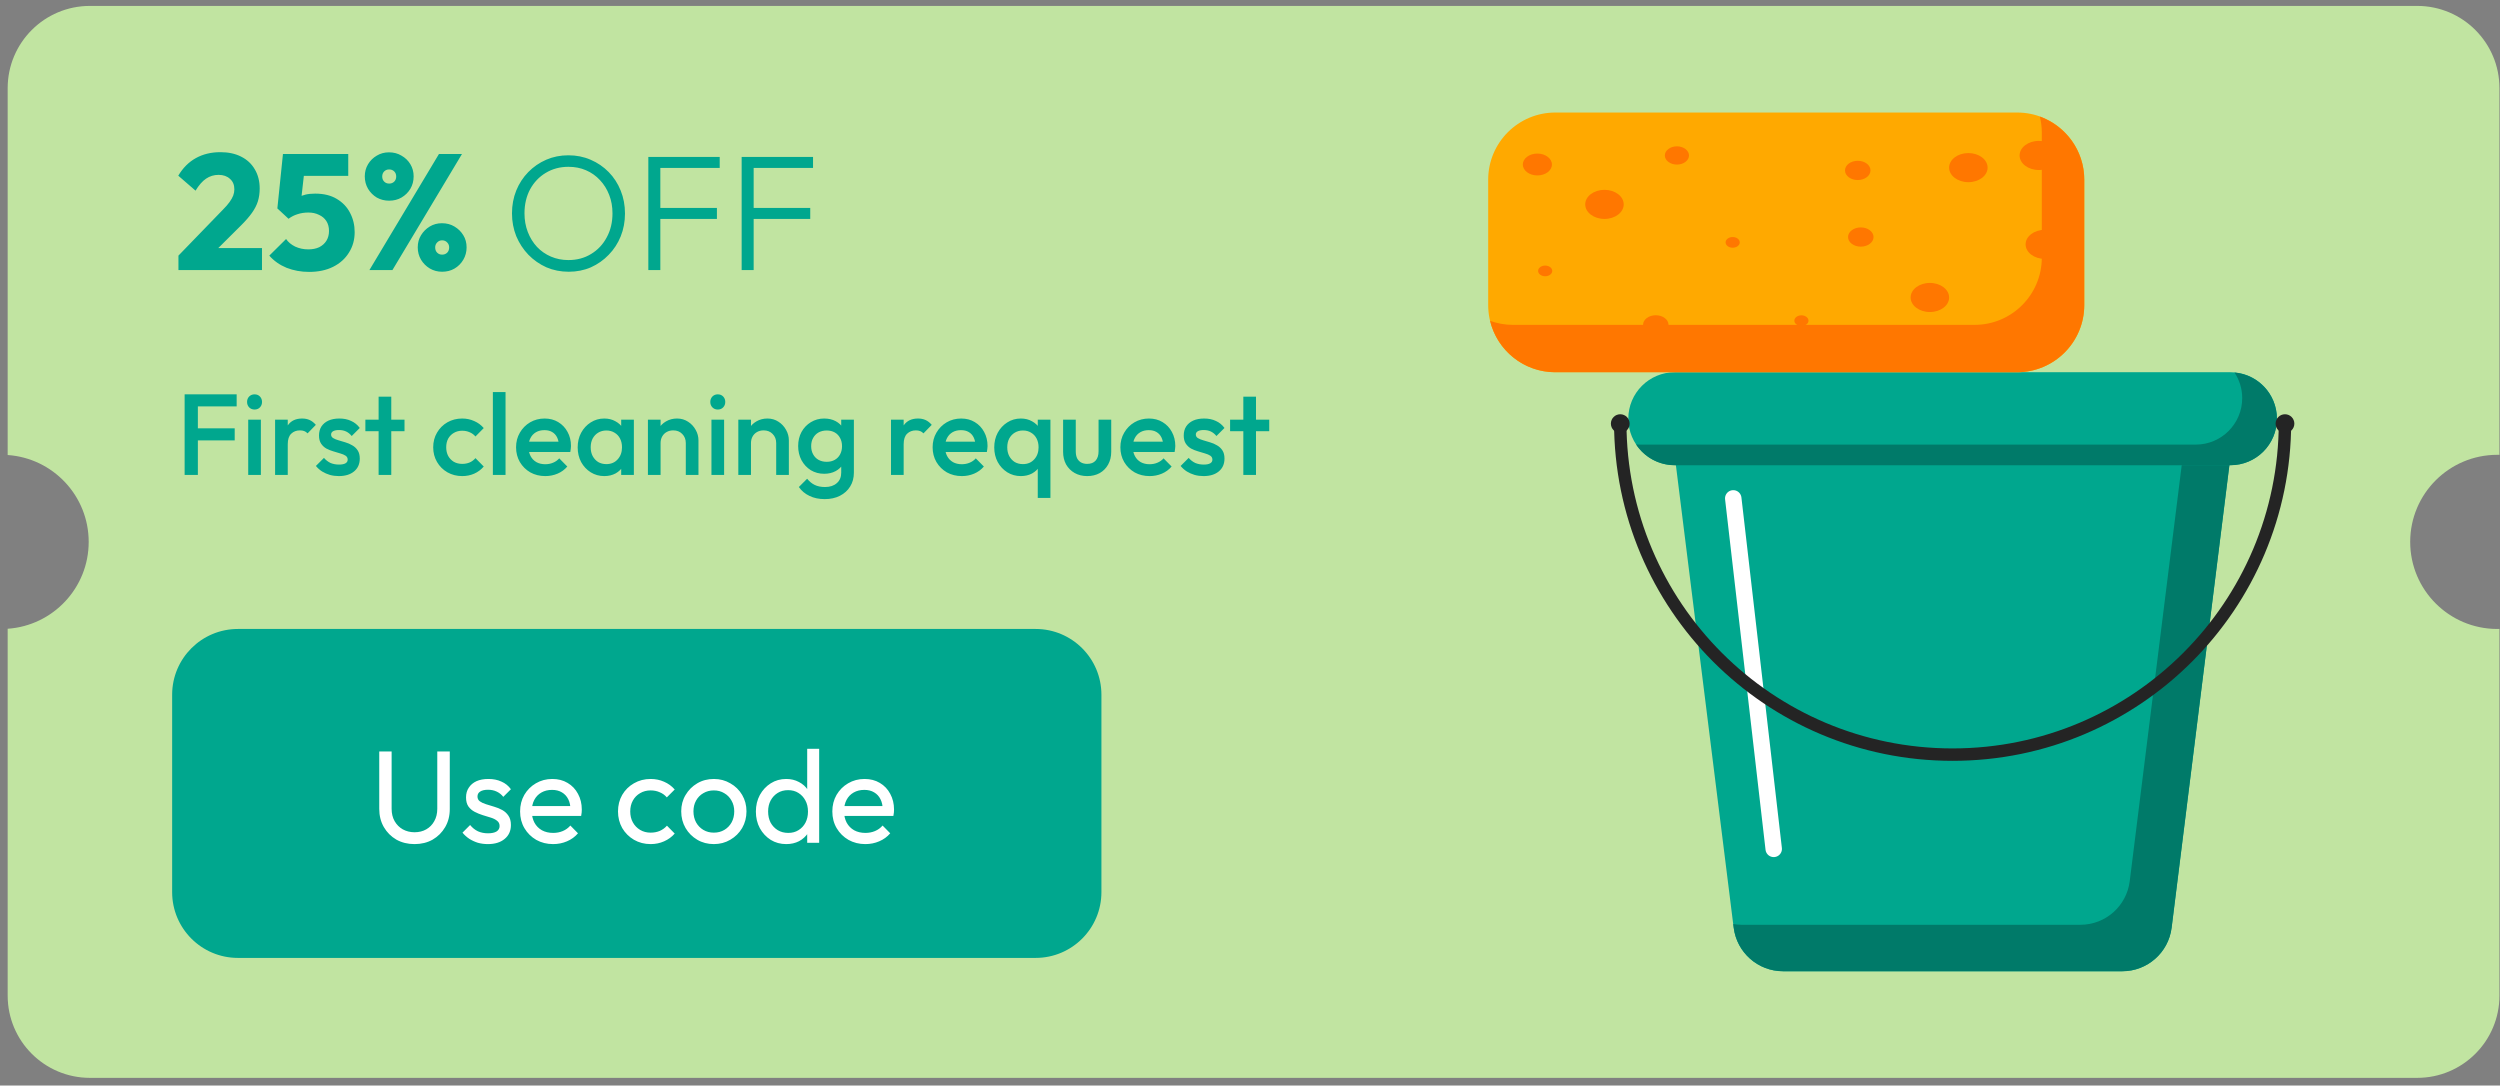 <svg width="304" height="132" viewBox="0 0 304 132" fill="none" xmlns="http://www.w3.org/2000/svg">
<rect x="0" y="0" width="304" height="132" fill="#808080" stroke="none"/>
<path fill-rule="evenodd" clip-rule="evenodd" d="M0.933 10.719C0.933 5.196 5.41 0.719 10.933 0.719H293.933C299.455 0.719 303.933 5.196 303.933 10.719V55.308C303.845 55.306 303.757 55.305 303.669 55.305C297.821 55.305 293.08 60.045 293.08 65.893C293.08 71.741 297.821 76.482 303.669 76.482C303.708 76.482 303.746 76.481 303.785 76.481C303.834 76.481 303.884 76.48 303.933 76.478V121.067C303.933 126.59 299.455 131.067 293.933 131.067H10.933C5.41 131.067 0.933 126.59 0.933 121.067V76.457C6.437 76.078 10.785 71.494 10.785 65.893C10.785 60.293 6.437 55.708 0.933 55.33V10.719Z" fill="#C1E4A1"/>
<g clip-path="url(#clip0_1394_1050)">
<path d="M258.063 118.103H216.813C213.763 118.103 211.193 115.833 210.813 112.813L203.083 50.913H271.793L264.063 112.813C263.683 115.833 261.113 118.103 258.063 118.103Z" fill="#00A78E"/>
<path d="M266.003 50.913L258.973 107.163C258.593 110.183 256.023 112.453 252.983 112.453H211.733C211.403 112.453 211.083 112.413 210.763 112.363L210.823 112.813C211.203 115.833 213.773 118.103 216.823 118.103H258.073C261.123 118.103 263.693 115.833 264.073 112.813L271.803 50.913H266.013H266.003Z" fill="#007A69"/>
<path d="M210.763 60.603L215.683 103.223" stroke="white" stroke-width="2" stroke-miterlimit="10" stroke-linecap="round"/>
<path d="M271.223 56.563H203.653C200.533 56.563 198.003 54.033 198.003 50.913C198.003 47.793 200.533 45.263 203.653 45.263H271.223C274.343 45.263 276.873 47.793 276.873 50.913C276.873 54.033 274.343 56.563 271.223 56.563Z" fill="#00A78E"/>
<path d="M271.713 45.293C272.303 46.183 272.653 47.253 272.653 48.413C272.653 51.533 270.123 54.063 267.003 54.063H199.433C199.273 54.063 199.103 54.053 198.943 54.043C199.953 55.573 201.683 56.573 203.653 56.573H271.223C274.343 56.573 276.873 54.043 276.873 50.923C276.873 47.963 274.603 45.543 271.713 45.303V45.293Z" fill="#007A69"/>
<path d="M277.853 51.343C277.853 73.663 259.763 91.763 237.433 91.763C215.103 91.763 197.023 73.673 197.023 51.343" stroke="#242424" stroke-width="1.51" stroke-miterlimit="10"/>
<path d="M198.163 51.513C198.163 52.143 197.653 52.653 197.023 52.653C196.393 52.653 195.883 52.143 195.883 51.513C195.883 50.883 196.393 50.373 197.023 50.373C197.653 50.373 198.163 50.883 198.163 51.513Z" fill="#242424"/>
<path d="M276.713 51.513C276.713 52.143 277.223 52.653 277.853 52.653C278.483 52.653 278.993 52.143 278.993 51.513C278.993 50.883 278.483 50.373 277.853 50.373C277.223 50.373 276.713 50.883 276.713 51.513Z" fill="#242424"/>
<path d="M245.283 13.683H189.133C184.621 13.683 180.963 17.341 180.963 21.853V37.093C180.963 41.605 184.621 45.263 189.133 45.263H245.283C249.796 45.263 253.453 41.605 253.453 37.093V21.853C253.453 17.341 249.796 13.683 245.283 13.683Z" fill="#FFA900"/>
<path d="M248.043 14.173C248.193 14.793 248.283 15.433 248.283 16.093V31.333C248.283 35.843 244.623 39.503 240.113 39.503H183.953C182.983 39.503 182.053 39.323 181.193 39.013C182.053 42.603 185.273 45.263 189.123 45.263H245.273C249.783 45.263 253.443 41.603 253.443 37.093V21.853C253.443 18.313 251.183 15.303 248.033 14.173H248.043Z" fill="#FF7700"/>
<path d="M197.443 24.853C197.443 25.833 196.393 26.623 195.103 26.623C193.813 26.623 192.763 25.833 192.763 24.853C192.763 23.873 193.813 23.083 195.103 23.083C196.393 23.083 197.443 23.873 197.443 24.853Z" fill="#FF7700"/>
<path d="M188.713 20.003C188.713 20.743 187.923 21.333 186.943 21.333C185.963 21.333 185.173 20.733 185.173 20.003C185.173 19.273 185.963 18.673 186.943 18.673C187.923 18.673 188.713 19.273 188.713 20.003Z" fill="#FF7700"/>
<path d="M205.383 18.903C205.383 19.513 204.723 20.013 203.913 20.013C203.103 20.013 202.443 19.513 202.443 18.903C202.443 18.293 203.103 17.793 203.913 17.793C204.723 17.793 205.383 18.293 205.383 18.903Z" fill="#FF7700"/>
<path d="M210.693 30.123C211.168 30.123 211.553 29.832 211.553 29.473C211.553 29.114 211.168 28.823 210.693 28.823C210.219 28.823 209.833 29.114 209.833 29.473C209.833 29.832 210.219 30.123 210.693 30.123Z" fill="#FF7700"/>
<path d="M219.913 38.993C219.913 39.353 219.523 39.643 219.053 39.643C218.583 39.643 218.193 39.353 218.193 38.993C218.193 38.633 218.583 38.343 219.053 38.343C219.523 38.343 219.913 38.633 219.913 38.993Z" fill="#FF7700"/>
<path d="M188.753 32.943C188.753 33.303 188.363 33.593 187.893 33.593C187.423 33.593 187.033 33.303 187.033 32.943C187.033 32.583 187.423 32.293 187.893 32.293C188.363 32.293 188.753 32.583 188.753 32.943Z" fill="#FF7700"/>
<path d="M241.693 20.383C241.693 21.363 240.643 22.153 239.353 22.153C238.063 22.153 237.013 21.363 237.013 20.383C237.013 19.403 238.063 18.613 239.353 18.613C240.643 18.613 241.693 19.403 241.693 20.383Z" fill="#FF7700"/>
<path d="M250.263 18.903C250.263 19.883 249.213 20.673 247.923 20.673C246.633 20.673 245.583 19.883 245.583 18.903C245.583 17.923 246.633 17.133 247.923 17.133C249.213 17.133 250.263 17.923 250.263 18.903Z" fill="#FF7700"/>
<path d="M237.013 36.173C237.013 37.153 235.963 37.943 234.673 37.943C233.383 37.943 232.333 37.153 232.333 36.173C232.333 35.193 233.383 34.403 234.673 34.403C235.963 34.403 237.013 35.193 237.013 36.173Z" fill="#FF7700"/>
<path d="M250.993 29.713C250.993 30.693 249.943 31.483 248.653 31.483C247.363 31.483 246.313 30.693 246.313 29.713C246.313 28.733 247.363 27.943 248.653 27.943C249.943 27.943 250.993 28.733 250.993 29.713Z" fill="#FF7700"/>
<path d="M227.453 20.723C227.453 21.363 226.763 21.893 225.903 21.893C225.043 21.893 224.353 21.373 224.353 20.723C224.353 20.073 225.043 19.553 225.903 19.553C226.763 19.553 227.453 20.073 227.453 20.723Z" fill="#FF7700"/>
<path d="M226.273 29.993C227.129 29.993 227.823 29.469 227.823 28.823C227.823 28.177 227.129 27.653 226.273 27.653C225.417 27.653 224.723 28.177 224.723 28.823C224.723 29.469 225.417 29.993 226.273 29.993Z" fill="#FF7700"/>
<path d="M201.343 40.673C202.199 40.673 202.893 40.149 202.893 39.503C202.893 38.857 202.199 38.333 201.343 38.333C200.487 38.333 199.793 38.857 199.793 39.503C199.793 40.149 200.487 40.673 201.343 40.673Z" fill="#FF7700"/>
</g>
<path d="M20.933 84.482C20.933 80.063 24.514 76.482 28.933 76.482H125.933C130.351 76.482 133.933 80.063 133.933 84.482V108.482C133.933 112.9 130.351 116.482 125.933 116.482H28.933C24.514 116.482 20.933 112.9 20.933 108.482V84.482Z" fill="#00A78E"/>
<path d="M50.405 102.642C49.583 102.642 48.847 102.46 48.197 102.098C47.557 101.724 47.05 101.218 46.677 100.578C46.303 99.927 46.117 99.191 46.117 98.37V91.378H47.621V98.338C47.621 98.924 47.743 99.431 47.989 99.858C48.234 100.284 48.565 100.615 48.981 100.85C49.407 101.084 49.882 101.202 50.405 101.202C50.949 101.202 51.423 101.084 51.829 100.85C52.245 100.615 52.57 100.284 52.805 99.858C53.05 99.431 53.173 98.93 53.173 98.354V91.378H54.693V98.386C54.693 99.207 54.506 99.938 54.133 100.578C53.759 101.218 53.253 101.724 52.613 102.098C51.973 102.46 51.237 102.642 50.405 102.642ZM59.327 102.642C58.9 102.642 58.495 102.588 58.111 102.482C57.737 102.364 57.391 102.204 57.071 102.002C56.751 101.788 56.473 101.538 56.239 101.25L57.166 100.322C57.444 100.663 57.764 100.919 58.127 101.09C58.489 101.25 58.895 101.33 59.343 101.33C59.791 101.33 60.137 101.255 60.383 101.106C60.628 100.946 60.751 100.727 60.751 100.45C60.751 100.172 60.649 99.959 60.447 99.81C60.255 99.65 60.004 99.522 59.694 99.426C59.385 99.319 59.054 99.218 58.703 99.122C58.361 99.015 58.036 98.882 57.727 98.722C57.417 98.562 57.161 98.343 56.959 98.066C56.767 97.788 56.67 97.42 56.67 96.962C56.67 96.503 56.782 96.108 57.007 95.778C57.23 95.436 57.54 95.175 57.934 94.994C58.34 94.812 58.825 94.722 59.391 94.722C59.988 94.722 60.516 94.828 60.974 95.042C61.444 95.244 61.828 95.554 62.127 95.97L61.199 96.898C60.985 96.62 60.718 96.407 60.398 96.258C60.089 96.108 59.737 96.034 59.343 96.034C58.926 96.034 58.606 96.108 58.383 96.258C58.169 96.396 58.062 96.594 58.062 96.85C58.062 97.106 58.158 97.303 58.35 97.442C58.542 97.58 58.793 97.698 59.102 97.794C59.422 97.89 59.753 97.991 60.094 98.098C60.436 98.194 60.761 98.327 61.071 98.498C61.38 98.668 61.63 98.898 61.822 99.186C62.025 99.474 62.127 99.852 62.127 100.322C62.127 101.036 61.87 101.602 61.358 102.018C60.857 102.434 60.18 102.642 59.327 102.642ZM67.259 102.642C66.501 102.642 65.819 102.471 65.211 102.13C64.603 101.778 64.123 101.303 63.771 100.706C63.419 100.108 63.243 99.431 63.243 98.674C63.243 97.927 63.413 97.255 63.755 96.658C64.107 96.06 64.576 95.591 65.163 95.25C65.76 94.898 66.427 94.722 67.163 94.722C67.867 94.722 68.485 94.882 69.019 95.202C69.563 95.522 69.984 95.964 70.283 96.53C70.592 97.095 70.747 97.735 70.747 98.45C70.747 98.556 70.741 98.674 70.731 98.802C70.72 98.919 70.699 99.058 70.667 99.218H64.251V98.018H69.899L69.371 98.482C69.371 97.97 69.28 97.538 69.099 97.186C68.917 96.823 68.661 96.546 68.331 96.354C68 96.151 67.6 96.05 67.131 96.05C66.64 96.05 66.208 96.156 65.835 96.37C65.461 96.583 65.173 96.882 64.971 97.266C64.768 97.65 64.667 98.103 64.667 98.626C64.667 99.159 64.773 99.628 64.987 100.034C65.2 100.428 65.504 100.738 65.899 100.962C66.293 101.175 66.747 101.282 67.259 101.282C67.685 101.282 68.075 101.207 68.427 101.058C68.789 100.908 69.099 100.684 69.355 100.386L70.283 101.33C69.92 101.756 69.472 102.082 68.939 102.306C68.416 102.53 67.856 102.642 67.259 102.642ZM79.117 102.642C78.37 102.642 77.693 102.466 77.085 102.114C76.487 101.762 76.013 101.287 75.661 100.69C75.32 100.082 75.149 99.41 75.149 98.674C75.149 97.927 75.32 97.255 75.661 96.658C76.013 96.06 76.487 95.591 77.085 95.25C77.693 94.898 78.37 94.722 79.117 94.722C79.704 94.722 80.248 94.834 80.749 95.058C81.25 95.271 81.682 95.586 82.045 96.002L81.085 96.962C80.85 96.684 80.562 96.476 80.221 96.338C79.89 96.188 79.522 96.114 79.117 96.114C78.637 96.114 78.21 96.226 77.837 96.45C77.463 96.663 77.17 96.962 76.957 97.346C76.743 97.73 76.637 98.172 76.637 98.674C76.637 99.175 76.743 99.618 76.957 100.002C77.17 100.386 77.463 100.69 77.837 100.914C78.21 101.138 78.637 101.25 79.117 101.25C79.522 101.25 79.89 101.18 80.221 101.042C80.562 100.892 80.856 100.679 81.101 100.402L82.045 101.362C81.693 101.767 81.261 102.082 80.749 102.306C80.248 102.53 79.704 102.642 79.117 102.642ZM86.804 102.642C86.058 102.642 85.386 102.466 84.788 102.114C84.191 101.762 83.716 101.287 83.364 100.69C83.012 100.082 82.836 99.404 82.836 98.658C82.836 97.922 83.012 97.26 83.364 96.674C83.716 96.076 84.191 95.602 84.788 95.25C85.386 94.898 86.058 94.722 86.804 94.722C87.54 94.722 88.207 94.898 88.804 95.25C89.412 95.591 89.892 96.06 90.244 96.658C90.596 97.255 90.772 97.922 90.772 98.658C90.772 99.404 90.596 100.082 90.244 100.69C89.892 101.287 89.412 101.762 88.804 102.114C88.207 102.466 87.54 102.642 86.804 102.642ZM86.804 101.25C87.284 101.25 87.711 101.138 88.084 100.914C88.458 100.69 88.751 100.386 88.964 100.002C89.178 99.607 89.284 99.159 89.284 98.658C89.284 98.167 89.172 97.73 88.948 97.346C88.735 96.962 88.442 96.663 88.068 96.45C87.706 96.226 87.284 96.114 86.804 96.114C86.324 96.114 85.898 96.226 85.524 96.45C85.151 96.663 84.858 96.962 84.644 97.346C84.431 97.73 84.324 98.167 84.324 98.658C84.324 99.159 84.431 99.607 84.644 100.002C84.858 100.386 85.151 100.69 85.524 100.914C85.898 101.138 86.324 101.25 86.804 101.25ZM95.611 102.642C94.907 102.642 94.278 102.471 93.723 102.13C93.168 101.778 92.725 101.303 92.395 100.706C92.075 100.108 91.915 99.436 91.915 98.69C91.915 97.943 92.075 97.271 92.395 96.674C92.725 96.076 93.168 95.602 93.723 95.25C94.278 94.898 94.907 94.722 95.611 94.722C96.176 94.722 96.688 94.844 97.147 95.09C97.606 95.324 97.974 95.655 98.251 96.082C98.539 96.498 98.699 96.983 98.731 97.538V99.826C98.699 100.37 98.544 100.855 98.267 101.282C97.99 101.708 97.621 102.044 97.163 102.29C96.704 102.524 96.187 102.642 95.611 102.642ZM95.851 101.282C96.331 101.282 96.747 101.17 97.099 100.946C97.462 100.722 97.744 100.418 97.947 100.034C98.15 99.639 98.251 99.191 98.251 98.69C98.251 98.167 98.144 97.714 97.931 97.33C97.728 96.946 97.445 96.642 97.083 96.418C96.731 96.194 96.315 96.082 95.835 96.082C95.355 96.082 94.933 96.194 94.571 96.418C94.208 96.642 93.92 96.951 93.707 97.346C93.504 97.73 93.403 98.172 93.403 98.674C93.403 99.186 93.504 99.639 93.707 100.034C93.92 100.418 94.208 100.722 94.571 100.946C94.944 101.17 95.371 101.282 95.851 101.282ZM99.611 102.482H98.155V100.434L98.427 98.578L98.155 96.738V91.058H99.611V102.482ZM105.227 102.642C104.47 102.642 103.787 102.471 103.179 102.13C102.571 101.778 102.091 101.303 101.739 100.706C101.387 100.108 101.211 99.431 101.211 98.674C101.211 97.927 101.382 97.255 101.723 96.658C102.075 96.06 102.545 95.591 103.131 95.25C103.729 94.898 104.395 94.722 105.131 94.722C105.835 94.722 106.454 94.882 106.987 95.202C107.531 95.522 107.953 95.964 108.251 96.53C108.561 97.095 108.715 97.735 108.715 98.45C108.715 98.556 108.71 98.674 108.699 98.802C108.689 98.919 108.667 99.058 108.635 99.218H102.219V98.018H107.867L107.339 98.482C107.339 97.97 107.249 97.538 107.067 97.186C106.886 96.823 106.63 96.546 106.299 96.354C105.969 96.151 105.569 96.05 105.099 96.05C104.609 96.05 104.177 96.156 103.803 96.37C103.43 96.583 103.142 96.882 102.939 97.266C102.737 97.65 102.635 98.103 102.635 98.626C102.635 99.159 102.742 99.628 102.955 100.034C103.169 100.428 103.473 100.738 103.867 100.962C104.262 101.175 104.715 101.282 105.227 101.282C105.654 101.282 106.043 101.207 106.395 101.058C106.758 100.908 107.067 100.684 107.323 100.386L108.251 101.33C107.889 101.756 107.441 102.082 106.907 102.306C106.385 102.53 105.825 102.642 105.227 102.642Z" fill="white"/>
<path d="M22.45 57.752V47.952H24.06V57.752H22.45ZM23.556 53.552V52.082H28.54V53.552H23.556ZM23.556 49.422V47.952H28.778V49.422H23.556ZM30.183 57.752V51.032H31.723V57.752H30.183ZM30.953 49.8C30.692 49.8 30.473 49.712 30.295 49.534C30.127 49.357 30.043 49.138 30.043 48.876C30.043 48.615 30.127 48.396 30.295 48.218C30.473 48.041 30.692 47.952 30.953 47.952C31.224 47.952 31.443 48.041 31.611 48.218C31.779 48.396 31.863 48.615 31.863 48.876C31.863 49.138 31.779 49.357 31.611 49.534C31.443 49.712 31.224 49.8 30.953 49.8ZM33.451 57.752V51.032H34.991V57.752H33.451ZM34.991 54.014L34.459 53.748C34.459 52.899 34.645 52.213 35.019 51.69C35.401 51.158 35.975 50.892 36.741 50.892C37.077 50.892 37.38 50.953 37.651 51.074C37.921 51.196 38.173 51.392 38.407 51.662L37.399 52.698C37.277 52.568 37.142 52.474 36.993 52.418C36.843 52.362 36.671 52.334 36.475 52.334C36.045 52.334 35.691 52.47 35.411 52.74C35.131 53.011 34.991 53.436 34.991 54.014ZM41.2 57.892C40.826 57.892 40.467 57.846 40.121 57.752C39.776 57.65 39.459 57.51 39.169 57.332C38.88 57.146 38.628 56.922 38.413 56.66L39.394 55.68C39.627 55.951 39.893 56.156 40.191 56.296C40.499 56.427 40.845 56.492 41.227 56.492C41.573 56.492 41.834 56.441 42.011 56.338C42.189 56.236 42.278 56.086 42.278 55.89C42.278 55.685 42.194 55.526 42.026 55.414C41.858 55.302 41.638 55.209 41.367 55.134C41.106 55.05 40.826 54.966 40.528 54.882C40.238 54.798 39.958 54.686 39.688 54.546C39.426 54.397 39.212 54.196 39.044 53.944C38.876 53.692 38.791 53.366 38.791 52.964C38.791 52.535 38.889 52.166 39.086 51.858C39.291 51.55 39.575 51.312 39.94 51.144C40.313 50.976 40.756 50.892 41.27 50.892C41.811 50.892 42.287 50.99 42.697 51.186C43.117 51.373 43.468 51.658 43.748 52.04L42.767 53.02C42.572 52.778 42.347 52.596 42.096 52.474C41.843 52.353 41.554 52.292 41.227 52.292C40.919 52.292 40.681 52.339 40.514 52.432C40.346 52.526 40.261 52.661 40.261 52.838C40.261 53.025 40.346 53.17 40.514 53.272C40.681 53.375 40.896 53.464 41.157 53.538C41.428 53.613 41.708 53.697 41.998 53.79C42.296 53.874 42.576 53.996 42.837 54.154C43.108 54.304 43.328 54.509 43.495 54.77C43.663 55.022 43.748 55.354 43.748 55.764C43.748 56.418 43.519 56.936 43.062 57.318C42.604 57.701 41.983 57.892 41.2 57.892ZM46.039 57.752V48.232H47.579V57.752H46.039ZM44.429 52.432V51.032H49.189V52.432H44.429ZM56.205 57.892C55.542 57.892 54.94 57.738 54.399 57.43C53.867 57.122 53.447 56.702 53.139 56.17C52.831 55.638 52.677 55.046 52.677 54.392C52.677 53.73 52.831 53.137 53.139 52.614C53.447 52.082 53.867 51.662 54.399 51.354C54.94 51.046 55.542 50.892 56.205 50.892C56.727 50.892 57.213 50.995 57.661 51.2C58.118 51.396 58.505 51.681 58.823 52.054L57.815 53.076C57.619 52.843 57.381 52.67 57.101 52.558C56.83 52.437 56.532 52.376 56.205 52.376C55.822 52.376 55.481 52.465 55.183 52.642C54.894 52.81 54.665 53.044 54.497 53.342C54.338 53.641 54.259 53.991 54.259 54.392C54.259 54.784 54.338 55.134 54.497 55.442C54.665 55.741 54.894 55.979 55.183 56.156C55.481 56.324 55.822 56.408 56.205 56.408C56.532 56.408 56.83 56.352 57.101 56.24C57.381 56.119 57.619 55.942 57.815 55.708L58.823 56.73C58.505 57.104 58.118 57.393 57.661 57.598C57.213 57.794 56.727 57.892 56.205 57.892ZM59.933 57.752V47.672H61.473V57.752H59.933ZM66.309 57.892C65.637 57.892 65.03 57.743 64.489 57.444C63.957 57.136 63.532 56.716 63.215 56.184C62.907 55.652 62.753 55.055 62.753 54.392C62.753 53.73 62.907 53.137 63.215 52.614C63.523 52.082 63.938 51.662 64.461 51.354C64.993 51.046 65.581 50.892 66.225 50.892C66.85 50.892 67.401 51.037 67.877 51.326C68.362 51.616 68.74 52.012 69.011 52.516C69.291 53.02 69.431 53.594 69.431 54.238C69.431 54.35 69.422 54.467 69.403 54.588C69.394 54.7 69.375 54.826 69.347 54.966H63.831V53.706H68.549L67.975 54.21C67.956 53.8 67.877 53.454 67.737 53.174C67.597 52.894 67.396 52.68 67.135 52.53C66.883 52.381 66.57 52.306 66.197 52.306C65.805 52.306 65.464 52.39 65.175 52.558C64.886 52.726 64.662 52.964 64.503 53.272C64.344 53.571 64.265 53.93 64.265 54.35C64.265 54.77 64.349 55.139 64.517 55.456C64.685 55.774 64.923 56.021 65.231 56.198C65.539 56.366 65.894 56.45 66.295 56.45C66.64 56.45 66.958 56.39 67.247 56.268C67.546 56.147 67.798 55.97 68.003 55.736L68.983 56.73C68.656 57.113 68.26 57.402 67.793 57.598C67.326 57.794 66.832 57.892 66.309 57.892ZM73.48 57.892C72.873 57.892 72.322 57.738 71.828 57.43C71.342 57.122 70.955 56.707 70.665 56.184C70.385 55.652 70.246 55.06 70.246 54.406C70.246 53.744 70.385 53.151 70.665 52.628C70.955 52.096 71.342 51.676 71.828 51.368C72.322 51.051 72.873 50.892 73.48 50.892C73.993 50.892 74.445 51.004 74.838 51.228C75.239 51.443 75.556 51.742 75.79 52.124C76.023 52.507 76.139 52.941 76.139 53.426V55.358C76.139 55.844 76.023 56.278 75.79 56.66C75.566 57.043 75.253 57.346 74.852 57.57C74.45 57.785 73.993 57.892 73.48 57.892ZM73.731 56.436C74.301 56.436 74.758 56.245 75.103 55.862C75.458 55.48 75.635 54.99 75.635 54.392C75.635 53.991 75.556 53.636 75.397 53.328C75.239 53.02 75.015 52.782 74.725 52.614C74.445 52.437 74.114 52.348 73.731 52.348C73.358 52.348 73.027 52.437 72.737 52.614C72.457 52.782 72.234 53.02 72.066 53.328C71.907 53.636 71.828 53.991 71.828 54.392C71.828 54.794 71.907 55.148 72.066 55.456C72.234 55.764 72.457 56.007 72.737 56.184C73.027 56.352 73.358 56.436 73.731 56.436ZM75.537 57.752V55.946L75.803 54.308L75.537 52.684V51.032H77.078V57.752H75.537ZM83.393 57.752V53.874C83.393 53.426 83.248 53.058 82.959 52.768C82.679 52.479 82.315 52.334 81.867 52.334C81.568 52.334 81.302 52.4 81.069 52.53C80.835 52.661 80.653 52.843 80.523 53.076C80.392 53.31 80.327 53.576 80.327 53.874L79.725 53.538C79.725 53.025 79.837 52.572 80.061 52.18C80.285 51.779 80.593 51.466 80.985 51.242C81.386 51.009 81.834 50.892 82.329 50.892C82.833 50.892 83.281 51.023 83.673 51.284C84.065 51.536 84.373 51.868 84.597 52.278C84.821 52.68 84.933 53.1 84.933 53.538V57.752H83.393ZM78.787 57.752V51.032H80.327V57.752H78.787ZM86.512 57.752V51.032H88.052V57.752H86.512ZM87.282 49.8C87.02 49.8 86.801 49.712 86.624 49.534C86.456 49.357 86.372 49.138 86.372 48.876C86.372 48.615 86.456 48.396 86.624 48.218C86.801 48.041 87.02 47.952 87.282 47.952C87.552 47.952 87.772 48.041 87.94 48.218C88.108 48.396 88.192 48.615 88.192 48.876C88.192 49.138 88.108 49.357 87.94 49.534C87.772 49.712 87.552 49.8 87.282 49.8ZM94.385 57.752V53.874C94.385 53.426 94.24 53.058 93.951 52.768C93.671 52.479 93.307 52.334 92.859 52.334C92.56 52.334 92.294 52.4 92.061 52.53C91.828 52.661 91.645 52.843 91.515 53.076C91.384 53.31 91.319 53.576 91.319 53.874L90.717 53.538C90.717 53.025 90.829 52.572 91.053 52.18C91.277 51.779 91.585 51.466 91.977 51.242C92.378 51.009 92.826 50.892 93.321 50.892C93.825 50.892 94.273 51.023 94.665 51.284C95.057 51.536 95.365 51.868 95.589 52.278C95.813 52.68 95.925 53.1 95.925 53.538V57.752H94.385ZM89.779 57.752V51.032H91.319V57.752H89.779ZM100.29 60.692C99.58 60.692 98.96 60.562 98.428 60.3C97.896 60.048 97.466 59.689 97.14 59.222L98.148 58.214C98.418 58.55 98.726 58.802 99.072 58.97C99.417 59.138 99.832 59.222 100.318 59.222C100.924 59.222 101.405 59.064 101.76 58.746C102.114 58.438 102.292 58.014 102.292 57.472V55.82L102.558 54.336L102.292 52.838V51.032H103.832V57.472C103.832 58.116 103.682 58.676 103.384 59.152C103.085 59.638 102.67 60.016 102.138 60.286C101.606 60.557 100.99 60.692 100.29 60.692ZM100.22 57.612C99.622 57.612 99.081 57.468 98.596 57.178C98.12 56.88 97.742 56.474 97.462 55.96C97.191 55.447 97.056 54.873 97.056 54.238C97.056 53.604 97.191 53.034 97.462 52.53C97.742 52.026 98.12 51.63 98.596 51.34C99.081 51.042 99.622 50.892 100.22 50.892C100.752 50.892 101.218 51 101.62 51.214C102.021 51.429 102.334 51.728 102.558 52.11C102.782 52.484 102.894 52.922 102.894 53.426V55.078C102.894 55.573 102.777 56.012 102.544 56.394C102.32 56.777 102.007 57.076 101.606 57.29C101.204 57.505 100.742 57.612 100.22 57.612ZM100.528 56.156C100.901 56.156 101.228 56.077 101.508 55.918C101.788 55.76 102.002 55.54 102.152 55.26C102.31 54.971 102.39 54.635 102.39 54.252C102.39 53.87 102.31 53.538 102.152 53.258C102.002 52.969 101.788 52.745 101.508 52.586C101.228 52.428 100.901 52.348 100.528 52.348C100.154 52.348 99.823 52.428 99.534 52.586C99.254 52.745 99.034 52.969 98.876 53.258C98.717 53.538 98.638 53.87 98.638 54.252C98.638 54.626 98.717 54.957 98.876 55.246C99.034 55.536 99.254 55.76 99.534 55.918C99.823 56.077 100.154 56.156 100.528 56.156ZM108.345 57.752V51.032H109.885V57.752H108.345ZM109.885 54.014L109.353 53.748C109.353 52.899 109.54 52.213 109.913 51.69C110.296 51.158 110.87 50.892 111.635 50.892C111.971 50.892 112.275 50.953 112.545 51.074C112.816 51.196 113.068 51.392 113.301 51.662L112.293 52.698C112.172 52.568 112.037 52.474 111.887 52.418C111.738 52.362 111.565 52.334 111.369 52.334C110.94 52.334 110.585 52.47 110.305 52.74C110.025 53.011 109.885 53.436 109.885 54.014ZM116.963 57.892C116.291 57.892 115.685 57.743 115.143 57.444C114.611 57.136 114.187 56.716 113.869 56.184C113.561 55.652 113.407 55.055 113.407 54.392C113.407 53.73 113.561 53.137 113.869 52.614C114.177 52.082 114.593 51.662 115.115 51.354C115.647 51.046 116.235 50.892 116.879 50.892C117.505 50.892 118.055 51.037 118.531 51.326C119.017 51.616 119.395 52.012 119.665 52.516C119.945 53.02 120.085 53.594 120.085 54.238C120.085 54.35 120.076 54.467 120.057 54.588C120.048 54.7 120.029 54.826 120.001 54.966H114.485V53.706H119.203L118.629 54.21C118.611 53.8 118.531 53.454 118.391 53.174C118.251 52.894 118.051 52.68 117.789 52.53C117.537 52.381 117.225 52.306 116.851 52.306C116.459 52.306 116.119 52.39 115.829 52.558C115.54 52.726 115.316 52.964 115.157 53.272C114.999 53.571 114.919 53.93 114.919 54.35C114.919 54.77 115.003 55.139 115.171 55.456C115.339 55.774 115.577 56.021 115.885 56.198C116.193 56.366 116.548 56.45 116.949 56.45C117.295 56.45 117.612 56.39 117.901 56.268C118.2 56.147 118.452 55.97 118.657 55.736L119.637 56.73C119.311 57.113 118.914 57.402 118.447 57.598C117.981 57.794 117.486 57.892 116.963 57.892ZM124.134 57.892C123.527 57.892 122.976 57.738 122.482 57.43C121.996 57.122 121.609 56.707 121.32 56.184C121.04 55.652 120.9 55.06 120.9 54.406C120.9 53.744 121.04 53.151 121.32 52.628C121.609 52.096 121.996 51.676 122.482 51.368C122.976 51.051 123.527 50.892 124.134 50.892C124.647 50.892 125.1 51.004 125.492 51.228C125.893 51.443 126.21 51.742 126.444 52.124C126.677 52.507 126.794 52.941 126.794 53.426V55.358C126.794 55.844 126.677 56.278 126.444 56.66C126.22 57.043 125.907 57.346 125.506 57.57C125.104 57.785 124.647 57.892 124.134 57.892ZM124.386 56.436C124.955 56.436 125.412 56.245 125.758 55.862C126.112 55.48 126.29 54.99 126.29 54.392C126.29 53.991 126.21 53.636 126.052 53.328C125.893 53.02 125.669 52.782 125.38 52.614C125.1 52.437 124.768 52.348 124.386 52.348C124.012 52.348 123.681 52.437 123.392 52.614C123.112 52.782 122.888 53.02 122.72 53.328C122.561 53.636 122.482 53.991 122.482 54.392C122.482 54.794 122.561 55.148 122.72 55.456C122.888 55.764 123.112 56.007 123.392 56.184C123.681 56.352 124.012 56.436 124.386 56.436ZM126.192 60.552V56.1L126.458 54.476L126.192 52.838V51.032H127.732V60.552H126.192ZM132.199 57.892C131.63 57.892 131.121 57.766 130.673 57.514C130.234 57.262 129.889 56.917 129.637 56.478C129.394 56.03 129.273 55.517 129.273 54.938V51.032H130.813V54.868C130.813 55.195 130.864 55.475 130.967 55.708C131.079 55.932 131.238 56.105 131.443 56.226C131.658 56.348 131.91 56.408 132.199 56.408C132.647 56.408 132.988 56.278 133.221 56.016C133.464 55.746 133.585 55.363 133.585 54.868V51.032H135.125V54.938C135.125 55.526 134.999 56.044 134.747 56.492C134.504 56.931 134.164 57.276 133.725 57.528C133.286 57.771 132.778 57.892 132.199 57.892ZM139.795 57.892C139.123 57.892 138.517 57.743 137.975 57.444C137.443 57.136 137.019 56.716 136.701 56.184C136.393 55.652 136.239 55.055 136.239 54.392C136.239 53.73 136.393 53.137 136.701 52.614C137.009 52.082 137.425 51.662 137.947 51.354C138.479 51.046 139.067 50.892 139.711 50.892C140.337 50.892 140.887 51.037 141.363 51.326C141.849 51.616 142.227 52.012 142.497 52.516C142.777 53.02 142.917 53.594 142.917 54.238C142.917 54.35 142.908 54.467 142.889 54.588C142.88 54.7 142.861 54.826 142.833 54.966H137.317V53.706H142.035L141.461 54.21C141.443 53.8 141.363 53.454 141.223 53.174C141.083 52.894 140.883 52.68 140.621 52.53C140.369 52.381 140.057 52.306 139.683 52.306C139.291 52.306 138.951 52.39 138.661 52.558C138.372 52.726 138.148 52.964 137.989 53.272C137.831 53.571 137.751 53.93 137.751 54.35C137.751 54.77 137.835 55.139 138.003 55.456C138.171 55.774 138.409 56.021 138.717 56.198C139.025 56.366 139.38 56.45 139.781 56.45C140.127 56.45 140.444 56.39 140.733 56.268C141.032 56.147 141.284 55.97 141.489 55.736L142.469 56.73C142.143 57.113 141.746 57.402 141.279 57.598C140.813 57.794 140.318 57.892 139.795 57.892ZM146.35 57.892C145.977 57.892 145.617 57.846 145.272 57.752C144.927 57.65 144.609 57.51 144.32 57.332C144.031 57.146 143.779 56.922 143.564 56.66L144.544 55.68C144.777 55.951 145.043 56.156 145.342 56.296C145.65 56.427 145.995 56.492 146.378 56.492C146.723 56.492 146.985 56.441 147.162 56.338C147.339 56.236 147.428 56.086 147.428 55.89C147.428 55.685 147.344 55.526 147.176 55.414C147.008 55.302 146.789 55.209 146.518 55.134C146.257 55.05 145.977 54.966 145.678 54.882C145.389 54.798 145.109 54.686 144.838 54.546C144.577 54.397 144.362 54.196 144.194 53.944C144.026 53.692 143.942 53.366 143.942 52.964C143.942 52.535 144.04 52.166 144.236 51.858C144.441 51.55 144.726 51.312 145.09 51.144C145.463 50.976 145.907 50.892 146.42 50.892C146.961 50.892 147.437 50.99 147.848 51.186C148.268 51.373 148.618 51.658 148.898 52.04L147.918 53.02C147.722 52.778 147.498 52.596 147.246 52.474C146.994 52.353 146.705 52.292 146.378 52.292C146.07 52.292 145.832 52.339 145.664 52.432C145.496 52.526 145.412 52.661 145.412 52.838C145.412 53.025 145.496 53.17 145.664 53.272C145.832 53.375 146.047 53.464 146.308 53.538C146.579 53.613 146.859 53.697 147.148 53.79C147.447 53.874 147.727 53.996 147.988 54.154C148.259 54.304 148.478 54.509 148.646 54.77C148.814 55.022 148.898 55.354 148.898 55.764C148.898 56.418 148.669 56.936 148.212 57.318C147.755 57.701 147.134 57.892 146.35 57.892ZM151.189 57.752V48.232H152.729V57.752H151.189ZM149.579 52.432V51.032H154.339V52.432H149.579Z" fill="#00A78E"/>
<path d="M21.698 31.084L27.118 25.484C27.451 25.151 27.718 24.844 27.918 24.564C28.118 24.284 28.264 24.024 28.358 23.784C28.451 23.531 28.498 23.278 28.498 23.024C28.498 22.478 28.318 22.051 27.958 21.744C27.611 21.424 27.151 21.264 26.578 21.264C26.018 21.264 25.511 21.418 25.058 21.724C24.618 22.018 24.191 22.504 23.778 23.184L21.678 21.364C22.238 20.418 22.951 19.704 23.818 19.224C24.684 18.744 25.678 18.504 26.798 18.504C27.771 18.504 28.611 18.684 29.318 19.044C30.038 19.404 30.591 19.918 30.978 20.584C31.378 21.251 31.578 22.031 31.578 22.924C31.578 23.484 31.504 24.004 31.358 24.484C31.211 24.951 30.971 25.418 30.638 25.884C30.318 26.338 29.884 26.838 29.338 27.384L25.578 31.124L21.698 31.084ZM21.698 32.844V31.084L24.358 30.164H31.858V32.844H21.698ZM37.587 33.064C36.614 33.064 35.7 32.898 34.847 32.564C34.007 32.218 33.307 31.724 32.747 31.084L34.787 29.064C35.04 29.438 35.407 29.744 35.887 29.984C36.38 30.211 36.913 30.324 37.487 30.324C37.993 30.324 38.434 30.238 38.807 30.064C39.18 29.878 39.474 29.618 39.687 29.284C39.9 28.938 40.007 28.538 40.007 28.084C40.007 27.618 39.9 27.218 39.687 26.884C39.474 26.551 39.173 26.298 38.787 26.124C38.413 25.938 37.987 25.844 37.507 25.844C37.027 25.844 36.587 25.911 36.187 26.044C35.787 26.164 35.42 26.351 35.087 26.604L35.347 24.604C35.654 24.364 35.947 24.171 36.227 24.024C36.507 23.864 36.813 23.744 37.147 23.664C37.48 23.584 37.873 23.544 38.327 23.544C39.367 23.544 40.24 23.758 40.947 24.184C41.667 24.611 42.207 25.178 42.567 25.884C42.94 26.591 43.127 27.371 43.127 28.224C43.127 29.158 42.894 29.991 42.427 30.724C41.974 31.458 41.334 32.031 40.507 32.444C39.68 32.858 38.707 33.064 37.587 33.064ZM35.087 26.604L33.727 25.344L34.407 18.724H37.247L36.507 25.284L35.087 26.604ZM34.827 21.384L34.407 18.724H42.347V21.384H34.827ZM47.318 24.404C46.772 24.404 46.272 24.278 45.818 24.024C45.378 23.758 45.025 23.404 44.758 22.964C44.492 22.511 44.358 22.004 44.358 21.444C44.358 20.898 44.492 20.404 44.758 19.964C45.025 19.524 45.378 19.178 45.818 18.924C46.258 18.658 46.752 18.524 47.298 18.524C47.872 18.524 48.378 18.658 48.818 18.924C49.272 19.178 49.632 19.524 49.898 19.964C50.165 20.404 50.298 20.898 50.298 21.444C50.298 22.004 50.165 22.511 49.898 22.964C49.632 23.404 49.272 23.758 48.818 24.024C48.378 24.278 47.878 24.404 47.318 24.404ZM47.318 22.324C47.572 22.324 47.778 22.244 47.938 22.084C48.098 21.924 48.178 21.718 48.178 21.464C48.178 21.211 48.098 21.004 47.938 20.844C47.778 20.684 47.572 20.604 47.318 20.604C47.078 20.604 46.878 20.684 46.718 20.844C46.558 21.004 46.478 21.211 46.478 21.464C46.478 21.718 46.558 21.924 46.718 22.084C46.878 22.244 47.078 22.324 47.318 22.324ZM53.758 33.044C53.212 33.044 52.712 32.911 52.258 32.644C51.818 32.378 51.465 32.024 51.198 31.584C50.932 31.131 50.798 30.631 50.798 30.084C50.798 29.524 50.932 29.031 51.198 28.604C51.465 28.164 51.818 27.811 52.258 27.544C52.698 27.278 53.192 27.144 53.738 27.144C54.312 27.144 54.818 27.278 55.258 27.544C55.712 27.811 56.072 28.164 56.338 28.604C56.605 29.031 56.738 29.524 56.738 30.084C56.738 30.631 56.605 31.131 56.338 31.584C56.072 32.038 55.712 32.398 55.258 32.664C54.818 32.918 54.318 33.044 53.758 33.044ZM53.758 30.964C54.012 30.964 54.218 30.884 54.378 30.724C54.538 30.564 54.618 30.351 54.618 30.084C54.618 29.844 54.538 29.644 54.378 29.484C54.218 29.311 54.012 29.224 53.758 29.224C53.518 29.224 53.318 29.311 53.158 29.484C52.998 29.644 52.918 29.844 52.918 30.084C52.918 30.351 52.998 30.564 53.158 30.724C53.318 30.884 53.518 30.964 53.758 30.964ZM44.918 32.844L53.378 18.724H56.178L47.718 32.844H44.918ZM69.158 33.044C68.185 33.044 67.278 32.864 66.438 32.504C65.612 32.131 64.885 31.624 64.258 30.984C63.632 30.331 63.138 29.578 62.778 28.724C62.432 27.858 62.258 26.931 62.258 25.944C62.258 24.944 62.432 24.018 62.778 23.164C63.125 22.311 63.612 21.564 64.238 20.924C64.865 20.284 65.592 19.784 66.418 19.424C67.245 19.064 68.145 18.884 69.118 18.884C70.092 18.884 70.992 19.064 71.818 19.424C72.658 19.784 73.392 20.284 74.018 20.924C74.645 21.564 75.132 22.318 75.478 23.184C75.825 24.038 75.998 24.964 75.998 25.964C75.998 26.951 75.825 27.878 75.478 28.744C75.132 29.598 74.645 30.344 74.018 30.984C73.405 31.624 72.685 32.131 71.858 32.504C71.032 32.864 70.132 33.044 69.158 33.044ZM69.118 31.624C70.158 31.624 71.078 31.378 71.878 30.884C72.692 30.391 73.325 29.718 73.778 28.864C74.245 28.011 74.478 27.038 74.478 25.944C74.478 25.131 74.345 24.384 74.078 23.704C73.812 23.011 73.438 22.411 72.958 21.904C72.478 21.384 71.912 20.984 71.258 20.704C70.618 20.424 69.905 20.284 69.118 20.284C68.092 20.284 67.172 20.531 66.358 21.024C65.558 21.504 64.925 22.171 64.458 23.024C64.005 23.878 63.778 24.851 63.778 25.944C63.778 26.758 63.912 27.511 64.178 28.204C64.445 28.898 64.818 29.504 65.298 30.024C65.778 30.531 66.345 30.924 66.998 31.204C67.652 31.484 68.358 31.624 69.118 31.624ZM78.837 32.844V19.084H80.297V32.844H78.837ZM79.797 26.624V25.284H87.177V26.624H79.797ZM79.797 20.424V19.084H87.517V20.424H79.797ZM90.185 32.844V19.084H91.645V32.844H90.185ZM91.145 26.624V25.284H98.525V26.624H91.145ZM91.145 20.424V19.084H98.865V20.424H91.145Z" fill="#00A78E"/>
<defs>
<clipPath id="clip0_1394_1050">
<rect width="98.03" height="104.42" fill="white" transform="translate(180.963 13.683)"/>
</clipPath>
</defs>
</svg>
